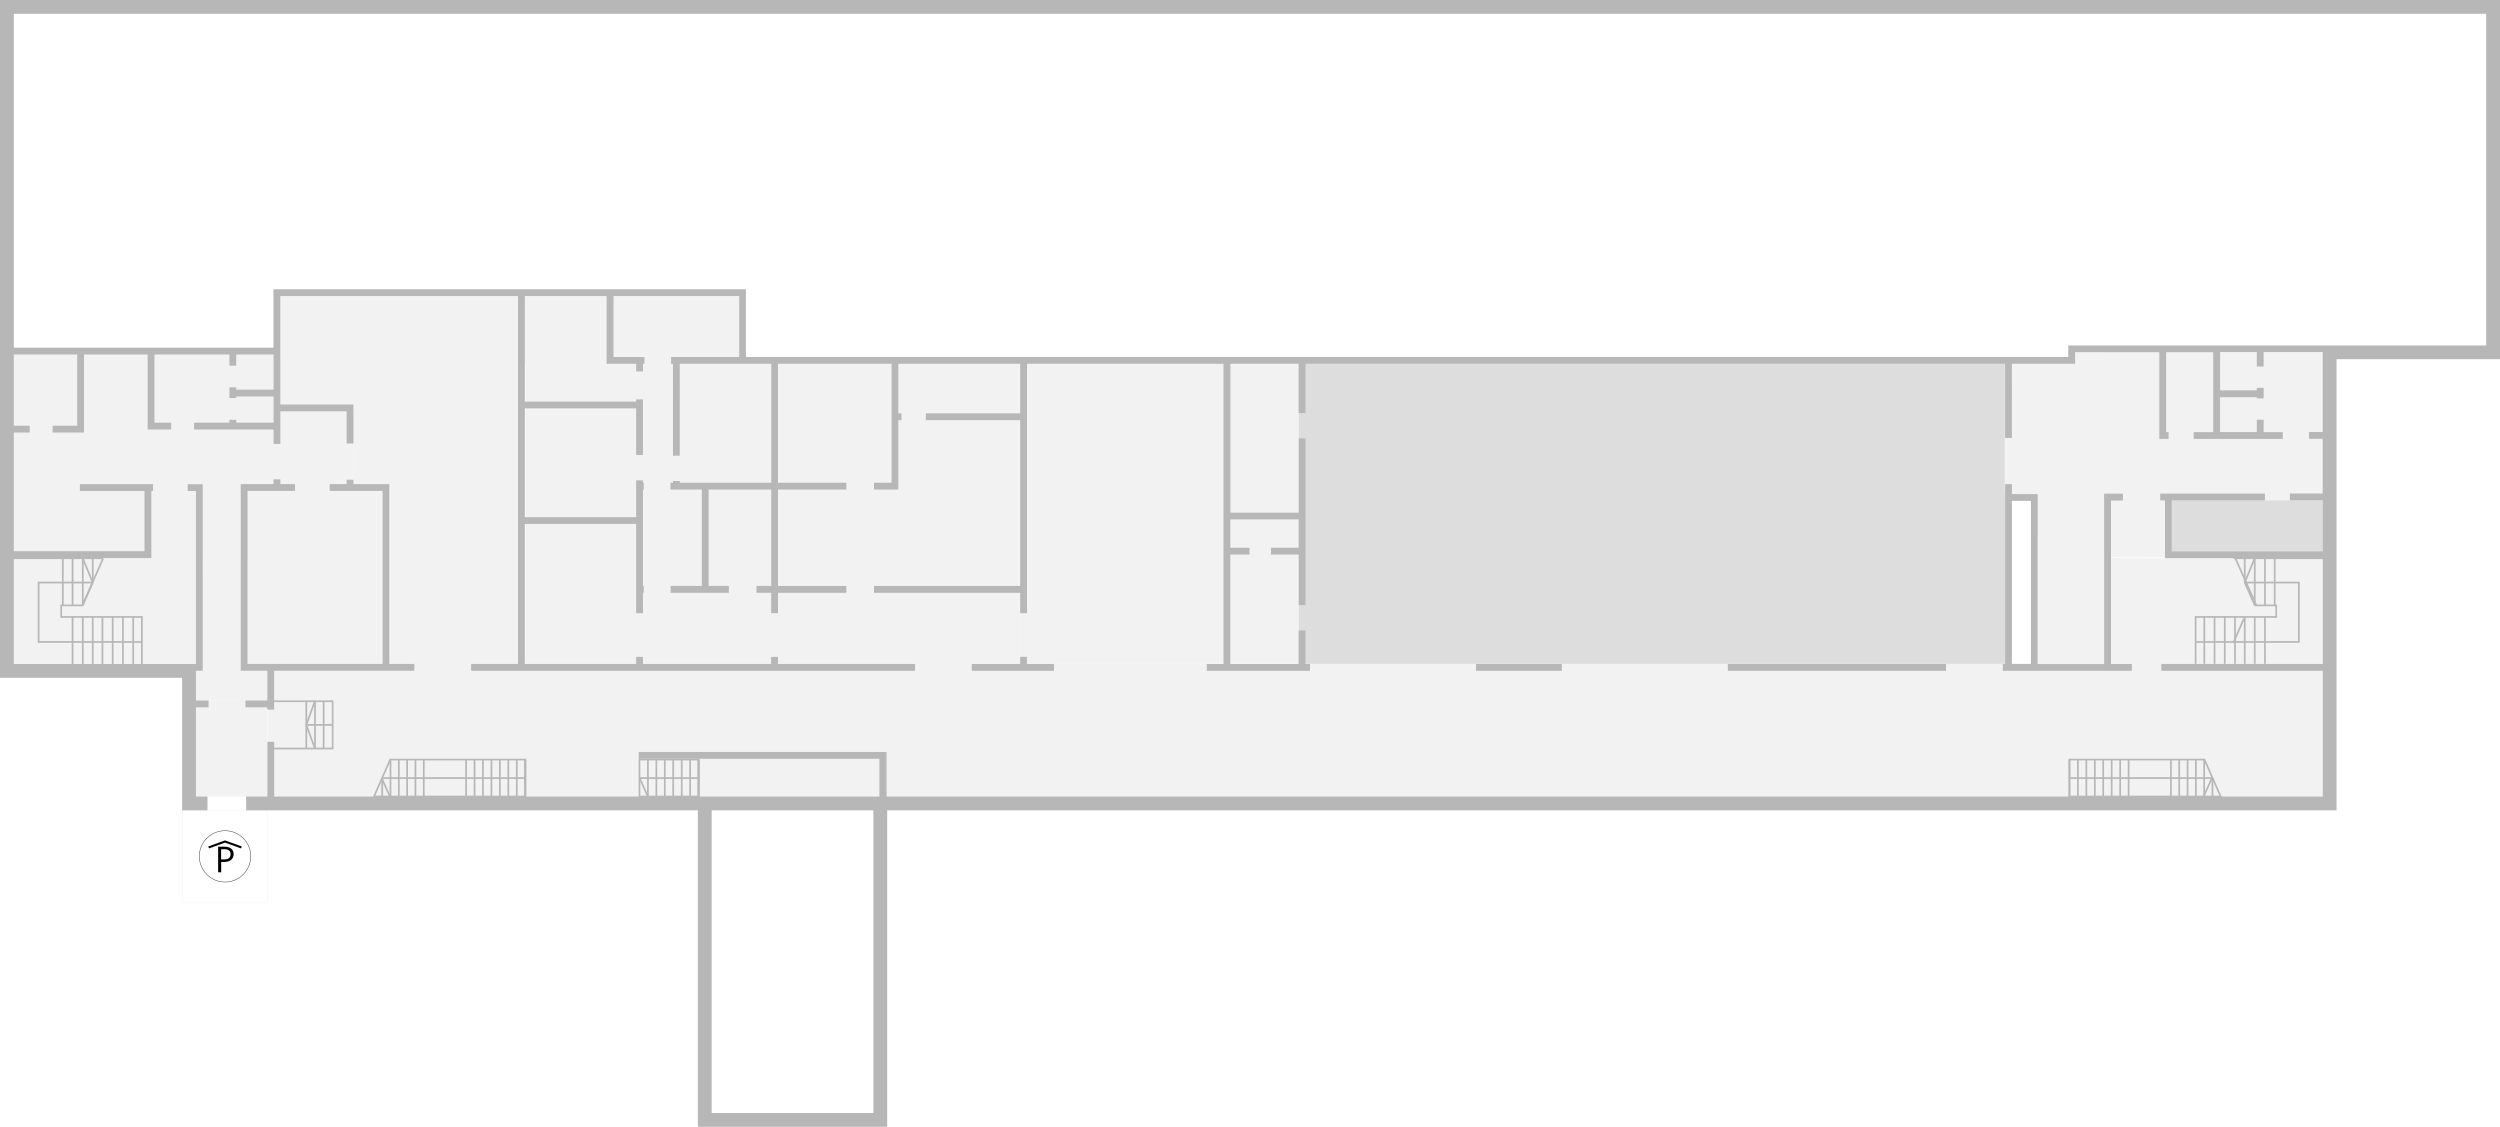 <?xml version="1.0" encoding="utf-8"?>
<!-- Generator: Adobe Illustrator 26.3.1, SVG Export Plug-In . SVG Version: 6.00 Build 0)  -->
<svg version="1.1" id="Livello_1" xmlns="http://www.w3.org/2000/svg" xmlns:xlink="http://www.w3.org/1999/xlink" x="0px" y="0px"
	 viewBox="0 0 5500 2479" style="enable-background:new 0 0 5500 2479;" xml:space="preserve">
<pattern  y="2479" width="57" height="57" patternUnits="userSpaceOnUse" id="locale_tecnico-10_0000009314448" viewBox="71.1 -128.1 57 57" style="overflow:visible;">
	<g>
		<rect x="71.1" y="-128.1" style="fill:none;" width="57" height="57"/>
		<g>
			<rect x="71.1" y="-128.1" style="fill:none;" width="57" height="57"/>
			<g>
				<rect x="71.1" y="-128.1" style="fill:none;" width="57" height="57"/>
				<g>
					<rect x="71.1" y="-128.1" style="fill:none;" width="57" height="57"/>
					<g>
						<rect x="71.1" y="-128.1" style="fill:none;" width="57" height="57"/>
						<rect x="71.1" y="-128.1" style="fill:none;" width="57" height="57"/>
						<rect x="71.1" y="-128.1" style="fill:none;" width="57" height="57"/>
						<rect x="71.1" y="-128.1" style="fill:none;" width="57" height="57"/>
						<rect x="71.1" y="-128.1" style="fill:none;" width="57" height="57"/>
						<rect x="71.1" y="-128.1" style="fill:none;" width="57" height="57"/>
						<rect x="71.1" y="-128.1" style="fill:none;" width="57" height="57"/>
						<rect x="71.1" y="-128.1" style="fill:none;" width="57" height="57"/>
						<rect x="71.1" y="-128.1" style="fill:none;" width="57" height="57"/>
						<rect x="71.1" y="-128.1" style="fill:none;" width="57" height="57"/>
						<rect x="71.1" y="-128.1" style="fill:none;" width="57" height="57"/>
						<rect x="71.1" y="-128.1" style="fill:none;" width="57" height="57"/>
						<rect x="71.1" y="-128.1" style="fill:none;" width="57" height="57"/>
						<rect x="71.1" y="-128.1" style="fill:none;" width="57" height="57"/>
						<rect x="71.1" y="-128.1" style="fill:none;" width="57" height="57"/>
						<rect x="124.1" y="-76.1" style="fill:#F2F2F2;" width="60" height="58"/>
						
							<line style="fill:none;stroke:#DDDDDD;stroke-width:20;stroke-linecap:square;stroke-linejoin:round;" x1="128.1" y1="-71.1" x2="185.1" y2="-14.1"/>
						<rect x="67.1" y="-76.1" style="fill:#F2F2F2;" width="60" height="58"/>
						
							<line style="fill:none;stroke:#DDDDDD;stroke-width:20;stroke-linecap:square;stroke-linejoin:round;" x1="71.1" y1="-71.1" x2="128.1" y2="-14.1"/>
						
							<line style="fill:none;stroke:#DDDDDD;stroke-width:20;stroke-linecap:square;stroke-linejoin:round;" x1="14.1" y1="-71.1" x2="71.1" y2="-14.1"/>
						<rect x="124.1" y="-133.1" style="fill:#F2F2F2;" width="60" height="58"/>
						
							<line style="fill:none;stroke:#DDDDDD;stroke-width:20;stroke-linecap:square;stroke-linejoin:round;" x1="128.1" y1="-128.1" x2="185.1" y2="-71.1"/>
						<rect x="67.1" y="-133.1" style="fill:#F2F2F2;" width="60" height="58"/>
						
							<line style="fill:none;stroke:#DDDDDD;stroke-width:20;stroke-linecap:square;stroke-linejoin:round;" x1="71.1" y1="-128.1" x2="128.1" y2="-71.1"/>
						
							<line style="fill:none;stroke:#DDDDDD;stroke-width:20;stroke-linecap:square;stroke-linejoin:round;" x1="14.1" y1="-128.1" x2="71.1" y2="-71.1"/>
						
							<line style="fill:none;stroke:#DDDDDD;stroke-width:20;stroke-linecap:square;stroke-linejoin:round;" x1="128.1" y1="-185.1" x2="185.1" y2="-128.1"/>
						
							<line style="fill:none;stroke:#DDDDDD;stroke-width:20;stroke-linecap:square;stroke-linejoin:round;" x1="71.1" y1="-185.1" x2="128.1" y2="-128.1"/>
						
							<line style="fill:none;stroke:#DDDDDD;stroke-width:20;stroke-linecap:square;stroke-linejoin:round;" x1="14.1" y1="-185.1" x2="71.1" y2="-128.1"/>
					</g>
				</g>
			</g>
		</g>
	</g>
</pattern>
<pattern  y="2479" width="57" height="57" patternUnits="userSpaceOnUse" id="locale_tecnico-11_0000008235247" viewBox="71.1 -128.1 57 57" style="overflow:visible;">
	<g>
		<rect x="71.1" y="-128.1" style="fill:none;" width="57" height="57"/>
		<g>
			<rect x="71.1" y="-128.1" style="fill:none;" width="57" height="57"/>
			<g>
				<rect x="71.1" y="-128.1" style="fill:none;" width="57" height="57"/>
				<g>
					<rect x="71.1" y="-128.1" style="fill:none;" width="57" height="57"/>
					<g>
						<rect x="71.1" y="-128.1" style="fill:none;" width="57" height="57"/>
						<rect x="71.1" y="-128.1" style="fill:none;" width="57" height="57"/>
						<rect x="71.1" y="-128.1" style="fill:none;" width="57" height="57"/>
						<rect x="71.1" y="-128.1" style="fill:none;" width="57" height="57"/>
						<rect x="71.1" y="-128.1" style="fill:none;" width="57" height="57"/>
						<rect x="71.1" y="-128.1" style="fill:none;" width="57" height="57"/>
						<rect x="71.1" y="-128.1" style="fill:none;" width="57" height="57"/>
						<rect x="71.1" y="-128.1" style="fill:none;" width="57" height="57"/>
						<rect x="71.1" y="-128.1" style="fill:none;" width="57" height="57"/>
						<rect x="71.1" y="-128.1" style="fill:none;" width="57" height="57"/>
						<rect x="71.1" y="-128.1" style="fill:none;" width="57" height="57"/>
						<rect x="71.1" y="-128.1" style="fill:none;" width="57" height="57"/>
						<rect x="71.1" y="-128.1" style="fill:none;" width="57" height="57"/>
						<rect x="71.1" y="-128.1" style="fill:none;" width="57" height="57"/>
						<rect x="71.1" y="-128.1" style="fill:none;" width="57" height="57"/>
						<rect x="124.1" y="-76.1" style="fill:#F2F2F2;" width="60" height="58"/>
						
							<line style="fill:none;stroke:#DDDDDD;stroke-width:20;stroke-linecap:square;stroke-linejoin:round;" x1="128.1" y1="-71.1" x2="185.1" y2="-14.1"/>
						<rect x="67.1" y="-76.1" style="fill:#F2F2F2;" width="60" height="58"/>
						
							<line style="fill:none;stroke:#DDDDDD;stroke-width:20;stroke-linecap:square;stroke-linejoin:round;" x1="71.1" y1="-71.1" x2="128.1" y2="-14.1"/>
						
							<line style="fill:none;stroke:#DDDDDD;stroke-width:20;stroke-linecap:square;stroke-linejoin:round;" x1="14.1" y1="-71.1" x2="71.1" y2="-14.1"/>
						<rect x="124.1" y="-133.1" style="fill:#F2F2F2;" width="60" height="58"/>
						
							<line style="fill:none;stroke:#DDDDDD;stroke-width:20;stroke-linecap:square;stroke-linejoin:round;" x1="128.1" y1="-128.1" x2="185.1" y2="-71.1"/>
						<rect x="67.1" y="-133.1" style="fill:#F2F2F2;" width="60" height="58"/>
						
							<line style="fill:none;stroke:#DDDDDD;stroke-width:20;stroke-linecap:square;stroke-linejoin:round;" x1="71.1" y1="-128.1" x2="128.1" y2="-71.1"/>
						
							<line style="fill:none;stroke:#DDDDDD;stroke-width:20;stroke-linecap:square;stroke-linejoin:round;" x1="14.1" y1="-128.1" x2="71.1" y2="-71.1"/>
						
							<line style="fill:none;stroke:#DDDDDD;stroke-width:20;stroke-linecap:square;stroke-linejoin:round;" x1="128.1" y1="-185.1" x2="185.1" y2="-128.1"/>
						
							<line style="fill:none;stroke:#DDDDDD;stroke-width:20;stroke-linecap:square;stroke-linejoin:round;" x1="71.1" y1="-185.1" x2="128.1" y2="-128.1"/>
						
							<line style="fill:none;stroke:#DDDDDD;stroke-width:20;stroke-linecap:square;stroke-linejoin:round;" x1="14.1" y1="-185.1" x2="71.1" y2="-128.1"/>
					</g>
				</g>
			</g>
		</g>
	</g>
</pattern>
<pattern  y="2479" width="57" height="57" patternUnits="userSpaceOnUse" id="locale_tecnico-5_00000034784603" viewBox="71.1 -128.1 57 57" style="overflow:visible;">
	<g>
		<rect x="71.1" y="-128.1" style="fill:none;" width="57" height="57"/>
		<g>
			<rect x="71.1" y="-128.1" style="fill:none;" width="57" height="57"/>
			<g>
				<rect x="71.1" y="-128.1" style="fill:none;" width="57" height="57"/>
				<g>
					<rect x="71.1" y="-128.1" style="fill:none;" width="57" height="57"/>
					<g>
						<rect x="71.1" y="-128.1" style="fill:none;" width="57" height="57"/>
						<rect x="71.1" y="-128.1" style="fill:none;" width="57" height="57"/>
						<rect x="71.1" y="-128.1" style="fill:none;" width="57" height="57"/>
						<rect x="71.1" y="-128.1" style="fill:none;" width="57" height="57"/>
						<rect x="71.1" y="-128.1" style="fill:none;" width="57" height="57"/>
						<rect x="71.1" y="-128.1" style="fill:none;" width="57" height="57"/>
						<rect x="71.1" y="-128.1" style="fill:none;" width="57" height="57"/>
						<rect x="71.1" y="-128.1" style="fill:none;" width="57" height="57"/>
						<rect x="71.1" y="-128.1" style="fill:none;" width="57" height="57"/>
						<rect x="71.1" y="-128.1" style="fill:none;" width="57" height="57"/>
						<rect x="71.1" y="-128.1" style="fill:none;" width="57" height="57"/>
						<rect x="71.1" y="-128.1" style="fill:none;" width="57" height="57"/>
						<rect x="71.1" y="-128.1" style="fill:none;" width="57" height="57"/>
						<rect x="71.1" y="-128.1" style="fill:none;" width="57" height="57"/>
						<rect x="71.1" y="-128.1" style="fill:none;" width="57" height="57"/>
						<rect x="124.1" y="-76.1" style="fill:#F2F2F2;" width="60" height="58"/>
						
							<line style="fill:none;stroke:#DDDDDD;stroke-width:20;stroke-linecap:square;stroke-linejoin:round;" x1="128.1" y1="-71.1" x2="185.1" y2="-14.1"/>
						<rect x="67.1" y="-76.1" style="fill:#F2F2F2;" width="60" height="58"/>
						
							<line style="fill:none;stroke:#DDDDDD;stroke-width:20;stroke-linecap:square;stroke-linejoin:round;" x1="71.1" y1="-71.1" x2="128.1" y2="-14.1"/>
						
							<line style="fill:none;stroke:#DDDDDD;stroke-width:20;stroke-linecap:square;stroke-linejoin:round;" x1="14.1" y1="-71.1" x2="71.1" y2="-14.1"/>
						<rect x="124.1" y="-133.1" style="fill:#F2F2F2;" width="60" height="58"/>
						
							<line style="fill:none;stroke:#DDDDDD;stroke-width:20;stroke-linecap:square;stroke-linejoin:round;" x1="128.1" y1="-128.1" x2="185.1" y2="-71.1"/>
						<rect x="67.1" y="-133.1" style="fill:#F2F2F2;" width="60" height="58"/>
						
							<line style="fill:none;stroke:#DDDDDD;stroke-width:20;stroke-linecap:square;stroke-linejoin:round;" x1="71.1" y1="-128.1" x2="128.1" y2="-71.1"/>
						
							<line style="fill:none;stroke:#DDDDDD;stroke-width:20;stroke-linecap:square;stroke-linejoin:round;" x1="14.1" y1="-128.1" x2="71.1" y2="-71.1"/>
						
							<line style="fill:none;stroke:#DDDDDD;stroke-width:20;stroke-linecap:square;stroke-linejoin:round;" x1="128.1" y1="-185.1" x2="185.1" y2="-128.1"/>
						
							<line style="fill:none;stroke:#DDDDDD;stroke-width:20;stroke-linecap:square;stroke-linejoin:round;" x1="71.1" y1="-185.1" x2="128.1" y2="-128.1"/>
						
							<line style="fill:none;stroke:#DDDDDD;stroke-width:20;stroke-linecap:square;stroke-linejoin:round;" x1="14.1" y1="-185.1" x2="71.1" y2="-128.1"/>
					</g>
				</g>
			</g>
		</g>
	</g>
</pattern>
<g id="pavimento_grigio">
	<rect x="4629.2" y="774.9" style="fill:#F2F2F2;" width="480.6" height="451.4"/>
	<rect id="grigio" x="30.4" y="780" style="fill:#F2F2F2;" width="586.4" height="447.8"/>
</g>
<pattern  id="locale_tecnico-c_00000162319157491946112020000014131749268692730251_" xlink:href="#locale_tecnico-5_00000034784603" patternTransform="matrix(-0.45 0 0 -0.45 -84114.961 -56649.336)">
</pattern>
<polygon id="locale_tecnico-c" style="fill:url(#locale_tecnico-c_00000162319157491946112020000014131749268692730251_);" points="
	4426.3,1190 4426.3,1101.9 4468.1,1101.9 4468.1,1190 4468.1,1205 4468.1,1460.7 4426.3,1460.7 4426.3,1205 "/>
<pattern  id="locale_tecnico-b_00000119818565769687956750000010850220742989658529_" xlink:href="#locale_tecnico-10_0000009314448" patternTransform="matrix(-0.45 0 0 -0.45 -84114.961 -56649.336)">
</pattern>
<rect id="locale_tecnico-b" x="1565.7" y="1782.8" style="fill:url(#locale_tecnico-b_00000119818565769687956750000010850220742989658529_);" width="355.7" height="665.9"/>
<pattern  id="locale_tecnico-a_00000165193914403541774770000013011920400281248955_" xlink:href="#locale_tecnico-11_0000008235247" patternTransform="matrix(-0.45 0 0 -0.45 -84114.961 -56649.336)">
</pattern>
<polygon id="locale_tecnico-a" style="fill:url(#locale_tecnico-a_00000165193914403541774770000013011920400281248955_);" points="
	4550.2,759.9 4550.2,785.4 1641.2,785.4 1641.2,636.3 601.9,636.3 601.9,764.9 213.5,764.9 30.4,764.9 30.4,30.4 5469.6,30.4 
	5469.6,759.9 "/>
<g class="clickable" data-name="customclass" id="A2--1-30" style="display:none;">
	<polygon style="display:inline;fill:#DDDDDD;" points="2793.4,1351.2 2793.4,1678.7 2791.1,1678.7 2776.1,1678.7 2667.6,1678.7 
		2652.6,1678.7 2643,1678.7 2643,1351.2 	"/>
</g>
<g class="clickable" data-name="customclass" id="A2--1-22">
	<polygon id="D" style="fill:#F2F2F2;" points="616.8,764.9 616.8,651.4 1139.6,651.4 1139.6,883.4 1139.6,898.5 1139.6,1137.8 
		1139.6,1152.8 1139.6,1460.7 1127.3,1460.7 856.6,1460.7 856.6,1080.1 856.6,1065.1 841.6,1065.1 777.6,1065.1 777.6,904.8 
		777.6,889.8 762.6,889.8 616.8,889.8 616.8,872 616.8,857.1 616.8,779.9 	"/>
</g>
<g class="clickable" data-name="customclass" id="A2--1-21">
	<polyline style="fill:#F2F2F2;" points="777.6,904.8 777.6,1080.1 603.2,1080.1 603.2,948.5 603.2,932.1 603.2,904.8 	"/>
</g>
<g class="clickable" data-name="customclass" id="A2--1-13">
	<rect x="30.4" y="779.9" style="fill:#F2F2F2;" width="139.5" height="156.7"/>
</g>
<g class="clickable" data-name="customclass" id="A2--1-12-3">
	<rect x="519.6" y="779.9" style="fill:#F2F2F2;" width="82.2" height="77.2"/>
</g>
<g class="clickable" data-name="customclass" id="A2--1-12-2">
	<polygon style="fill:#F2F2F2;" points="519.6,929.8 519.6,872 601.8,872 601.8,889.8 601.8,904.8 601.8,929.8 	"/>
</g>
<g class="clickable" data-name="customclass" id="A2--1-12">
	<polygon style="fill:#F2F2F2;" points="339.7,929.8 339.7,779.9 504.6,779.9 504.6,857.1 504.6,872 504.6,929.8 	"/>
</g>
<g class="clickable" data-name="customclass" id="A2--1-11">
	<rect x="30.4" y="950.8" style="fill:#F2F2F2;" width="578.4" height="114.3"/>
</g>
<g class="clickable" data-name="customclass" id="A2--1-10-5-Z">
	<polygon id="z" style="fill:#F2F2F2;" points="446,1088.1 446,1080.1 529.6,1080.1 529.6,1475.8 446,1475.8 446,1103.7 	"/>
</g>
<g class="clickable" data-name="customclass" id="A2--1-10-5-Y">
	<polygon id="senza_codice-2" style="fill:#F2F2F2;" points="431,1541.2 431,1475.8 446,1475.8 529.6,1475.8 544.6,1475.8 
		588.2,1475.8 588.2,1541.2 	"/>
</g>
<g class="clickable" data-name="customclass" id="A2--1-10-5-X">
	<rect id="senza_codice" x="431" y="1540.8" style="fill:#F2F2F2;" width="157.2" height="211.5"/>
</g>
<g class="clickable" data-name="customclass" id="A2--1-10-5">
	<polygon style="fill:#F2F2F2;" points="544.6,1460.7 544.6,1080.1 571.8,1080.1 601.8,1080.1 616.8,1080.1 762.6,1080.1 
		777.6,1080.1 841.6,1080.1 841.6,1460.7 603.2,1460.7 588.2,1460.7 	"/>
</g>
<g class="clickable" data-name="customclass" id="A2--1-10-4">
	<polygon id="_x34_" style="fill:#F2F2F2;" points="1156,800.3 1156,1460.4 1696.4,1460.4 1696.4,800.3 1629.6,800.3 1629.6,651.4 
		1154.7,651.4 1154.7,800.3 	"/>
</g>
<g class="clickable" data-name="customclass" id="A2--1-10-3-Z">
	
		<rect id="z_00000163065831911660412220000000489920149024521906_" x="1696.4" y="1289.1" style="fill:#F2F2F2;" width="547.8" height="171.6"/>
</g>
<g class="clickable" data-name="customclass" id="A2--1-10-3">
	<rect id="_x33_" x="1711.6" y="800.3" style="fill:#F2F2F2;" width="532.8" height="488.8"/>
</g>
<g class="clickable" data-name="customclass" id="A2--1-10-2">
	<rect id="_x32_" x="2244.4" y="800.4" style="fill:#F2F2F2;" width="612.6" height="660"/>
</g>
<g class="clickable" data-name="customclass" id="A2--1-08">
	<polygon style="fill:#DDDDDD;" points="2857.2,1058.3 2857.2,800.3 3330.3,800.3 3347.3,800.3 3441.5,800.3 3458.4,800.3 
		3958.3,800.3 3975.4,800.3 4080.9,800.3 4097.8,800.3 4411.3,800.3 4411.3,1460.7 2857.2,1460.7 2857.2,1220 2857.2,1205 
		2857.2,1142.8 2857.2,1127.8 2857.2,1073.3 	"/>
</g>
<g class="clickable" data-name="customclass" id="A2--1-06">
	<polygon style="fill:#F2F2F2;" points="4765.5,950.6 4765.5,774.9 4869.2,774.9 4869.2,858.9 4869.2,873.9 4869.2,950.6 	"/>
</g>
<g class="clickable" data-name="customclass" id="A2--1-05-3">
	<rect x="4884.1" y="774.9" style="fill:#F2F2F2;" width="80.8" height="84.1"/>
</g>
<g class="clickable" data-name="customclass" id="A2--1-05-2">
	<rect x="4884.1" y="873.9" style="fill:#F2F2F2;" width="80.8" height="76.8"/>
</g>
<g class="clickable" data-name="customclass" id="A2--1-05">
	<polygon style="fill:#F2F2F2;" points="4980,858.9 4980,774.9 5081.3,774.9 5096.2,774.9 5109.8,774.9 5109.8,790.3 5109.8,950.6 
		4980,950.6 4980,873.9 	"/>
</g>
<g class="clickable" data-name="customclass" id="A2--1-04">
	<rect x="4777.8" y="1101" style="fill:#DDDDDD;" width="332" height="112.2"/>
</g>
<g class="clickable" data-name="customclass" id="A2--1-03">
	<polygon style="fill:#F2F2F2;" points="4410.3,1086.9 4410.3,800.3 4463,800.3 4478,800.3 4550.3,800.3 4565.2,800.3 4565.2,785.4 
		4565.2,774.9 4750.6,774.9 4750.6,950.6 4750.6,965.7 4765.5,965.7 4869.2,965.7 4884.1,965.7 4965,965.7 4980,965.7 5109.8,965.7 
		5109.8,1086.1 4777.8,1086.1 4762.8,1086.1 4644.3,1086.1 4629.3,1086.1 4629.3,1101 4629.3,1190 4483.1,1190 4483.1,1101.9 
		4483.1,1086.9 4468.1,1086.9 	"/>
</g>
<g class="clickable" data-name="customclass" id="A2--1-LIFT-D">
	<rect id="a-2" x="4483" y="1101" style="fill:#F2F2F2;" width="146.2" height="359.7"/>
</g>
<g class="clickable" data-name="customclass" id="A2--1-STAIR-D">
	<polygon style="fill:#F2F2F2;" points="4777.8,1228.2 5109.8,1228.2 5109.8,1460.7 4644.3,1460.7 4644.3,1227.6 	"/>
	<g id="scala-2">
		
			<rect x="4898.5" y="1383.9" transform="matrix(0.395 -0.918 0.918 0.395 1706.377 5364.01)" style="fill:#B7B7B7;" width="58.4" height="3.8"/>
		<polygon style="fill:#B7B7B7;" points="5130.1,1465.4 4828.4,1465.4 4828.4,1355.4 5005.9,1355.4 5005.9,1333.7 4960,1333.7 
			4960,1330 5009.6,1330 5009.6,1359.2 4832.2,1359.2 4832.2,1461.7 5126.4,1461.7 5126.4,1230 4914.1,1230 4914.1,1226.3 
			5130.1,1226.3 		"/>
		<polygon style="fill:#B7B7B7;" points="5059.4,1414.2 4831.6,1414.2 4831.6,1410.4 5055.6,1410.4 5055.6,1283.5 4938.2,1283.5 
			4938.2,1279.7 5059.4,1279.7 		"/>
		<rect x="4958.5" y="1356.5" style="fill:#B7B7B7;" width="3.8" height="107.9"/>
		<rect x="4981" y="1356.5" style="fill:#B7B7B7;" width="3.8" height="107.9"/>
		<rect x="4936.5" y="1356.5" style="fill:#B7B7B7;" width="3.8" height="107.9"/>
		<rect x="5002.4" y="1228.2" style="fill:#B7B7B7;" width="3.8" height="103.7"/>
		<rect x="4981" y="1228.2" style="fill:#B7B7B7;" width="3.8" height="103.7"/>
		<rect x="4958.5" y="1228.2" style="fill:#B7B7B7;" width="3.8" height="103.7"/>
		<rect x="4936.5" y="1228.2" style="fill:#B7B7B7;" width="3.8" height="52.9"/>
		<polygon style="fill:#B7B7B7;" points="4958.6,1332.1 4936.4,1281.5 4958.6,1227.4 4962.1,1228.9 4940.5,1281.4 4962,1330.6 		"/>
		<rect x="4847.6" y="1356.5" style="fill:#B7B7B7;" width="3.8" height="107.9"/>
		<rect x="4892.6" y="1356.5" style="fill:#B7B7B7;" width="3.8" height="107.9"/>
		<rect x="4870.1" y="1356.5" style="fill:#B7B7B7;" width="3.8" height="107.9"/>
		<rect x="4915.1" y="1356.5" style="fill:#B7B7B7;" width="3.8" height="107.9"/>
		
			<rect x="4936.2" y="1224.2" transform="matrix(0.914 -0.407 0.407 0.914 -94.15 2118.483)" style="fill:#B7B7B7;" width="3.8" height="113.2"/>
	</g>
</g>
<g class="clickable" data-name="customclass" id="A2--1-LIFT-C">
	<rect id="a" x="30.4" y="1080.1" style="fill:#F2F2F2;" width="287.5" height="132.6"/>
</g>
<g class="clickable" data-name="customclass" id="A2--1-STAIR-C">
	<polygon style="fill:#F2F2F2;" points="431,1226.7 431,1460.7 400.6,1460.7 30.4,1460.7 30.4,1227.8 175.7,1227.8 190.8,1227.8 
		317.9,1227.8 332.9,1227.8 	"/>
	<g id="scala">
		<polygon style="fill:#B7B7B7;" points="314,1465.4 12.3,1465.4 12.3,1226.3 226.7,1226.3 226.7,1230 16.1,1230 16.1,1461.7 
			310.2,1461.7 310.2,1359.2 132.8,1359.2 132.8,1330 182.4,1330 182.4,1333.7 136.5,1333.7 136.5,1355.4 314,1355.4 		"/>
		<polygon style="fill:#B7B7B7;" points="310.8,1414.2 83,1414.2 83,1279.7 204.2,1279.7 204.2,1283.5 86.8,1283.5 86.8,1410.4 
			310.8,1410.4 		"/>
		<rect x="180.2" y="1356.5" style="fill:#B7B7B7;" width="3.8" height="107.9"/>
		<rect x="157.7" y="1356.5" style="fill:#B7B7B7;" width="3.8" height="107.9"/>
		<rect x="202.1" y="1356.5" style="fill:#B7B7B7;" width="3.8" height="107.9"/>
		<rect x="136.2" y="1228.2" style="fill:#B7B7B7;" width="3.8" height="103.7"/>
		<rect x="157.7" y="1228.2" style="fill:#B7B7B7;" width="3.8" height="103.7"/>
		<rect x="180.2" y="1228.2" style="fill:#B7B7B7;" width="3.8" height="103.7"/>
		<rect x="202.1" y="1228.2" style="fill:#B7B7B7;" width="3.8" height="52.9"/>
		<polygon style="fill:#B7B7B7;" points="183.8,1332.1 180.4,1330.6 201.9,1281.4 180.3,1228.9 183.8,1227.4 206,1281.5 		"/>
		<rect x="291.1" y="1356.5" style="fill:#B7B7B7;" width="3.8" height="107.9"/>
		<rect x="246" y="1356.5" style="fill:#B7B7B7;" width="3.8" height="107.9"/>
		<rect x="268.5" y="1356.5" style="fill:#B7B7B7;" width="3.8" height="107.9"/>
		<rect x="223.5" y="1356.5" style="fill:#B7B7B7;" width="3.8" height="107.9"/>
		
			<rect x="148.5" y="1278" transform="matrix(0.403 -0.915 0.915 0.403 -1049.428 951.607)" style="fill:#B7B7B7;" width="111.9" height="3.8"/>
	</g>
</g>
<g class="clickable" data-name="customclass" id="A2--1-STAIR-A">
	<polygon style="fill:#F2F2F2;" points="588.9,1529.4 588.9,1460.4 828.1,1460.4 843.1,1460.4 1114.7,1460.4 1127,1460.4 
		1142.1,1460.4 1387.6,1460.4 1402.7,1460.4 1685.6,1460.4 1700.7,1460.4 2235.2,1460.4 2250.2,1460.4 2683.9,1460.4 2699,1460.4 
		2849.9,1460.4 2864.9,1460.4 4240.5,1460.4 4255.5,1460.4 4409.1,1460.4 4424.1,1460.4 4466.1,1460.4 4481.1,1460.4 4627.8,1460.4 
		4642.8,1460.4 5109.8,1460.4 5109.8,1752.4 3222.1,1752.4 2901.7,1752.4 1941.7,1752.4 1911.2,1752.4 1725.3,1752.4 1710.2,1752.4 
		1554.4,1752.4 1523.9,1752.4 588.9,1752.4 588.9,1545.2 	"/>
</g>
<g class="clickable" data-building-code="P1" id="A2--1-P1--1" data-floor-code="-1">
	
		<rect id="room-box-29" x="401.3" y="1782.8" style="fill:none;stroke:#F2F2F2;stroke-miterlimit:10;" width="187.6" height="202.3"/>
	<path style="fill:#FFFFFF;stroke:#303030;" d="M495,1827.6c-31.1-0.1-56.4,25-56.5,56.1l0,0v0.1l0,0v0.1
		c0,31.2,25.3,56.6,56.5,56.6s56.6-25.3,56.6-56.5l0,0l0,0v-0.1c0-31.1-25.3-56.3-56.4-56.3l0,0L495,1827.6"/>
	<path d="M486.5,1890.7h6.6c9.9,0,14.1-4.1,14.1-11.6c0-6.4-3.8-10.9-13.8-10.9h-6.9L486.5,1890.7z M479.9,1919v-56.3h14.2
		c11.4,0,19.9,5.5,19.9,16.2s-7.7,17.4-20.8,17.4h-6.6v22.8L479.9,1919z M530.3,1866.5l-35.2-12.8l-35.3,12.8l-1.6-4.3l36.8-13.3
		l36.8,13.3L530.3,1866.5z"/>
</g>
<g id="muri">
	<path style="fill:#B7B7B7;" d="M4258.1,800.3h153.1v163.1h15V800.3h139v-25.4h185.3v190.8h20.4v-15h-5.4V774.9H4869v175.8h-43v15
		h196.2v-15H4980v-27.3h-15v27.2h-80.9v-76.8h80.9v2.7h15v-23.2h-15v5.4h-80.8v-84.1h80.8v31.8h15v-31.8h129.9v175.8h-30v15h30
		v120.4h-72.2v15h72.2V1213h-332v-112.1h204.9v-15h-230.3v15h10.5v127.2h347v232.6h-355.2v15H5110v276.6H603.2v-120.4h-15v120.4
		h-46.7v30.4h993.8V2479h416.5v-696.2h3188.6V790.3H5500V0H0v1491.2h400.6v291.6h55.9v-30.5h-25.4v-196.2h27.7v-15h-27.7v-65.4h15
		l-0.1-410.5h-33.1v15h18.2v380.6H30.4v-233H333v-147.7h3.6v-15H175.7v15h142.2v132.6H30.4V951.6h35v-15h-35V780h139.5v156.6h-54.1
		v15h69V780h140v164.8h51.8v-15h-36.8V780h164.9v24.5h15V780h82.2v77.2h-82.2v-5h-15v23.6h15v-3.6h82.2v57.7h-82.2v-6.4h-15v6.4H427
		v15h174.8v31.8h15v-71.8h145.8v70.8h15v-85.9H616.8V651.3h522.8v809.4h-103.1v15h976.6v-15h-301.6v-15.6h-15v15.6h-282v-15.6h-15
		v15.6h-244.8v-308h244.8V1349h15v-45h1.8v-15h-1.8v-212h1.8v-15h-1.8v-5.3h-15v81.1h-244.8V898.4h244.8V1001h15V878.7h-15v4.8
		h-244.8V651.4h179.9v149h65v16.8h15v-16.8h3.2v-15h-68.1v-134h276.6v134h-149.9v15h4.1v202.1h15V800.3h201.2V1062h-201.2v-3.8h-15
		v3.8h-5.5v15h69v212.1h-68.5v15h128v-15H1559V1077h137.6v212.1h-32.3v15h32.3v45h15v-45H1862v-15h-150.4V1077H1862v-15h-150.4
		V800.3h249.9V1062h-38.7v15h53.6V924.3h6.8v-15h-6.8v-109h268v109h-207.6v15h207.6v364.8h-321.6v15h321.6v45h15V800.4h432.3v660.4
		h-36.8v15H2882v-15h-10V1387h-15v73.8h-150.3V1220h42.2v-15h-42.2v-62.3h150.4v62.3h-61v15h61.1v111.3h15V964.5h-15v163.3h-150.3
		V800.3H2857v108.6h15V800.3H4258.1z M1565.7,2448.6v-665.9h355.7v665.9H1565.7z M5469.6,760h-919.4v25.4H1641v-149H601.6v128.5
		l-571.2-0.1V30.4h5439.2V760z"/>
	<polygon style="fill:#B7B7B7;" points="4243.2,1460.7 3801.2,1460.7 3801.2,1475.7 4281.3,1475.7 4281.3,1460.7 4258.1,1460.7 	"/>
	<line style="fill:none;stroke:#B7B7B7;stroke-width:5;stroke-miterlimit:10;" x1="1155.5" y1="1671" x2="1155.5" y2="1752.4"/>
	<path style="fill:#B7B7B7;" d="M1157.4,1754.3H819.9l37.3-85.1h300.2V1754.3z M825.7,1750.5h328v-77.6h-294L825.7,1750.5z"/>
	<rect x="841.2" y="1709.8" style="fill:#B7B7B7;" width="314.8" height="3.8"/>
	<rect x="930.4" y="1671" style="fill:#B7B7B7;" width="3.8" height="81.4"/>
	<rect x="912.1" y="1671" style="fill:#B7B7B7;" width="3.8" height="81.4"/>
	<rect x="893.8" y="1671" style="fill:#B7B7B7;" width="3.8" height="81.4"/>
	<rect x="875.5" y="1671" style="fill:#B7B7B7;" width="3.8" height="81.4"/>
	<rect x="857.2" y="1671" style="fill:#B7B7B7;" width="3.8" height="81.4"/>
	<rect x="839" y="1711.5" style="fill:#B7B7B7;" width="3.8" height="40.9"/>
	
		<rect x="847.5" y="1709.6" transform="matrix(0.913 -0.408 0.408 0.913 -633.138 497.799)" style="fill:#B7B7B7;" width="3.8" height="44.6"/>
	<rect x="1135" y="1671" style="fill:#B7B7B7;" width="3.8" height="81.4"/>
	<rect x="1116.4" y="1671" style="fill:#B7B7B7;" width="3.8" height="81.4"/>
	<rect x="1097.8" y="1671" style="fill:#B7B7B7;" width="3.8" height="81.4"/>
	<rect x="1079.3" y="1671" style="fill:#B7B7B7;" width="3.8" height="81.4"/>
	<rect x="1060.6" y="1671" style="fill:#B7B7B7;" width="3.8" height="81.4"/>
	<rect x="1042.1" y="1671" style="fill:#B7B7B7;" width="3.8" height="81.4"/>
	<rect x="1023.5" y="1671" style="fill:#B7B7B7;" width="3.8" height="81.4"/>
	<line style="fill:none;stroke:#B7B7B7;stroke-width:5;stroke-miterlimit:10;" x1="1536.9" y1="1671" x2="1536.9" y2="1752.4"/>
	<path style="fill:#B7B7B7;" d="M1538.8,1754.3H1405v-85.1h133.8V1754.3z M1408.7,1750.5H1535v-77.6h-126.3V1750.5z"/>
	<rect x="1407.1" y="1709.8" style="fill:#B7B7B7;" width="128.7" height="3.8"/>
	
		<rect x="1414.4" y="1709.9" transform="matrix(0.913 -0.407 0.407 0.913 -582.265 726.171)" style="fill:#B7B7B7;" width="3.8" height="44.5"/>
	<rect x="1516.4" y="1671" style="fill:#B7B7B7;" width="3.8" height="81.4"/>
	<rect x="1497.9" y="1671" style="fill:#B7B7B7;" width="3.8" height="81.4"/>
	<rect x="1479.2" y="1671" style="fill:#B7B7B7;" width="3.8" height="81.4"/>
	<rect x="1460.6" y="1671" style="fill:#B7B7B7;" width="3.8" height="81.4"/>
	<rect x="1442.1" y="1671" style="fill:#B7B7B7;" width="3.8" height="81.4"/>
	<rect x="1423.5" y="1671" style="fill:#B7B7B7;" width="3.8" height="81.4"/>
	<path style="fill:#B7B7B7;" d="M4888.4,1754.3h-337.5v-85.1h300.2L4888.4,1754.3z M4554.6,1750.5h328l-34-77.6h-294V1750.5z"/>
	<rect x="4552.3" y="1709.8" style="fill:#B7B7B7;" width="314.8" height="3.8"/>
	<rect x="4774.1" y="1671" style="fill:#B7B7B7;" width="3.8" height="81.4"/>
	<rect x="4792.4" y="1671" style="fill:#B7B7B7;" width="3.8" height="81.4"/>
	<rect x="4810.7" y="1671" style="fill:#B7B7B7;" width="3.8" height="81.4"/>
	<rect x="4829" y="1671" style="fill:#B7B7B7;" width="3.8" height="81.4"/>
	<rect x="4847.3" y="1671" style="fill:#B7B7B7;" width="3.8" height="81.4"/>
	<rect x="4865.5" y="1711.5" style="fill:#B7B7B7;" width="3.8" height="40.9"/>
	
		<rect x="4835.9" y="1730.1" transform="matrix(0.408 -0.913 0.913 0.408 1294.001 5460.047)" style="fill:#B7B7B7;" width="44.6" height="3.8"/>
	<rect x="4550.9" y="1671" style="fill:#B7B7B7;" width="3.8" height="81.4"/>
	<rect x="4569.5" y="1671" style="fill:#B7B7B7;" width="3.8" height="81.4"/>
	<rect x="4588.1" y="1671" style="fill:#B7B7B7;" width="3.8" height="81.4"/>
	<rect x="4606.7" y="1671" style="fill:#B7B7B7;" width="3.8" height="81.4"/>
	<rect x="4625.2" y="1671" style="fill:#B7B7B7;" width="3.8" height="81.4"/>
	<rect x="4643.8" y="1671" style="fill:#B7B7B7;" width="3.8" height="81.4"/>
	<rect x="4662.5" y="1671" style="fill:#B7B7B7;" width="3.8" height="81.4"/>
	<rect x="4681" y="1671" style="fill:#B7B7B7;" width="3.8" height="81.4"/>
	<polygon style="fill:#B7B7B7;" points="733.7,1648.7 595.7,1648.7 595.7,1644.9 730,1644.9 730,1544.6 599.8,1544.6 599.8,1540.9 
		733.7,1540.8 	"/>
	<rect x="674.2" y="1592.9" style="fill:#B7B7B7;" width="57.2" height="3.8"/>
	<rect x="710.1" y="1542.7" style="fill:#B7B7B7;" width="3.8" height="104.1"/>
	<rect x="691.1" y="1542.7" style="fill:#B7B7B7;" width="3.8" height="104.1"/>
	<polygon style="fill:#B7B7B7;" points="691.1,1647.4 671.9,1594.8 691.1,1541.2 694.7,1542.5 675.9,1594.8 694.6,1646.2 	"/>
	<rect x="672" y="1542.8" style="fill:#B7B7B7;" width="3.8" height="104.1"/>
	<polygon style="fill:#B7B7B7;" points="1950.5,1756 1934.7,1756 1934.7,1669.3 1405.2,1669.3 1405.2,1654.3 1950.5,1654.3 	"/>
	<polygon style="fill:#B7B7B7;" points="540,1541.1 540,1556.1 588.1,1556.1 588.1,1561.1 603.1,1561.1 603.1,1475.6 911.6,1475.6 
		911.6,1460.6 856.6,1460.6 856.6,1065 777.6,1065 777.6,1055.4 762.6,1055.4 762.6,1065 725.4,1065 725.4,1080 841.7,1080 
		841.7,1460.6 544.6,1460.6 544.6,1080 649,1080 649,1065 616.8,1065 616.8,1054.6 601.8,1054.6 601.8,1065 529.6,1065 
		529.6,1475.7 588.1,1475.7 588.1,1541.1 	"/>
	<path style="fill:#B7B7B7;" d="M4483,1101.9v-15h-56.8v-21.8h-15v395.7h-5v15h283.9v-15h-45.9v-359.7h26.3v-15h-41.4v374.8h-146.2
		L4483,1101.9z M4468,1190v270.7h-41.8v-358.8h41.8V1190z"/>
	<rect x="3247.2" y="1460.8" style="fill:#B7B7B7;" width="188.9" height="15"/>
	<polygon style="fill:#B7B7B7;" points="2244.3,1475.8 2259.2,1475.8 2318.7,1475.8 2318.7,1460.7 2259.2,1460.7 2259.2,1445.1 
		2244.3,1445.1 2244.3,1460.7 2137.9,1460.7 2137.9,1475.8 	"/>
</g>
</svg>
